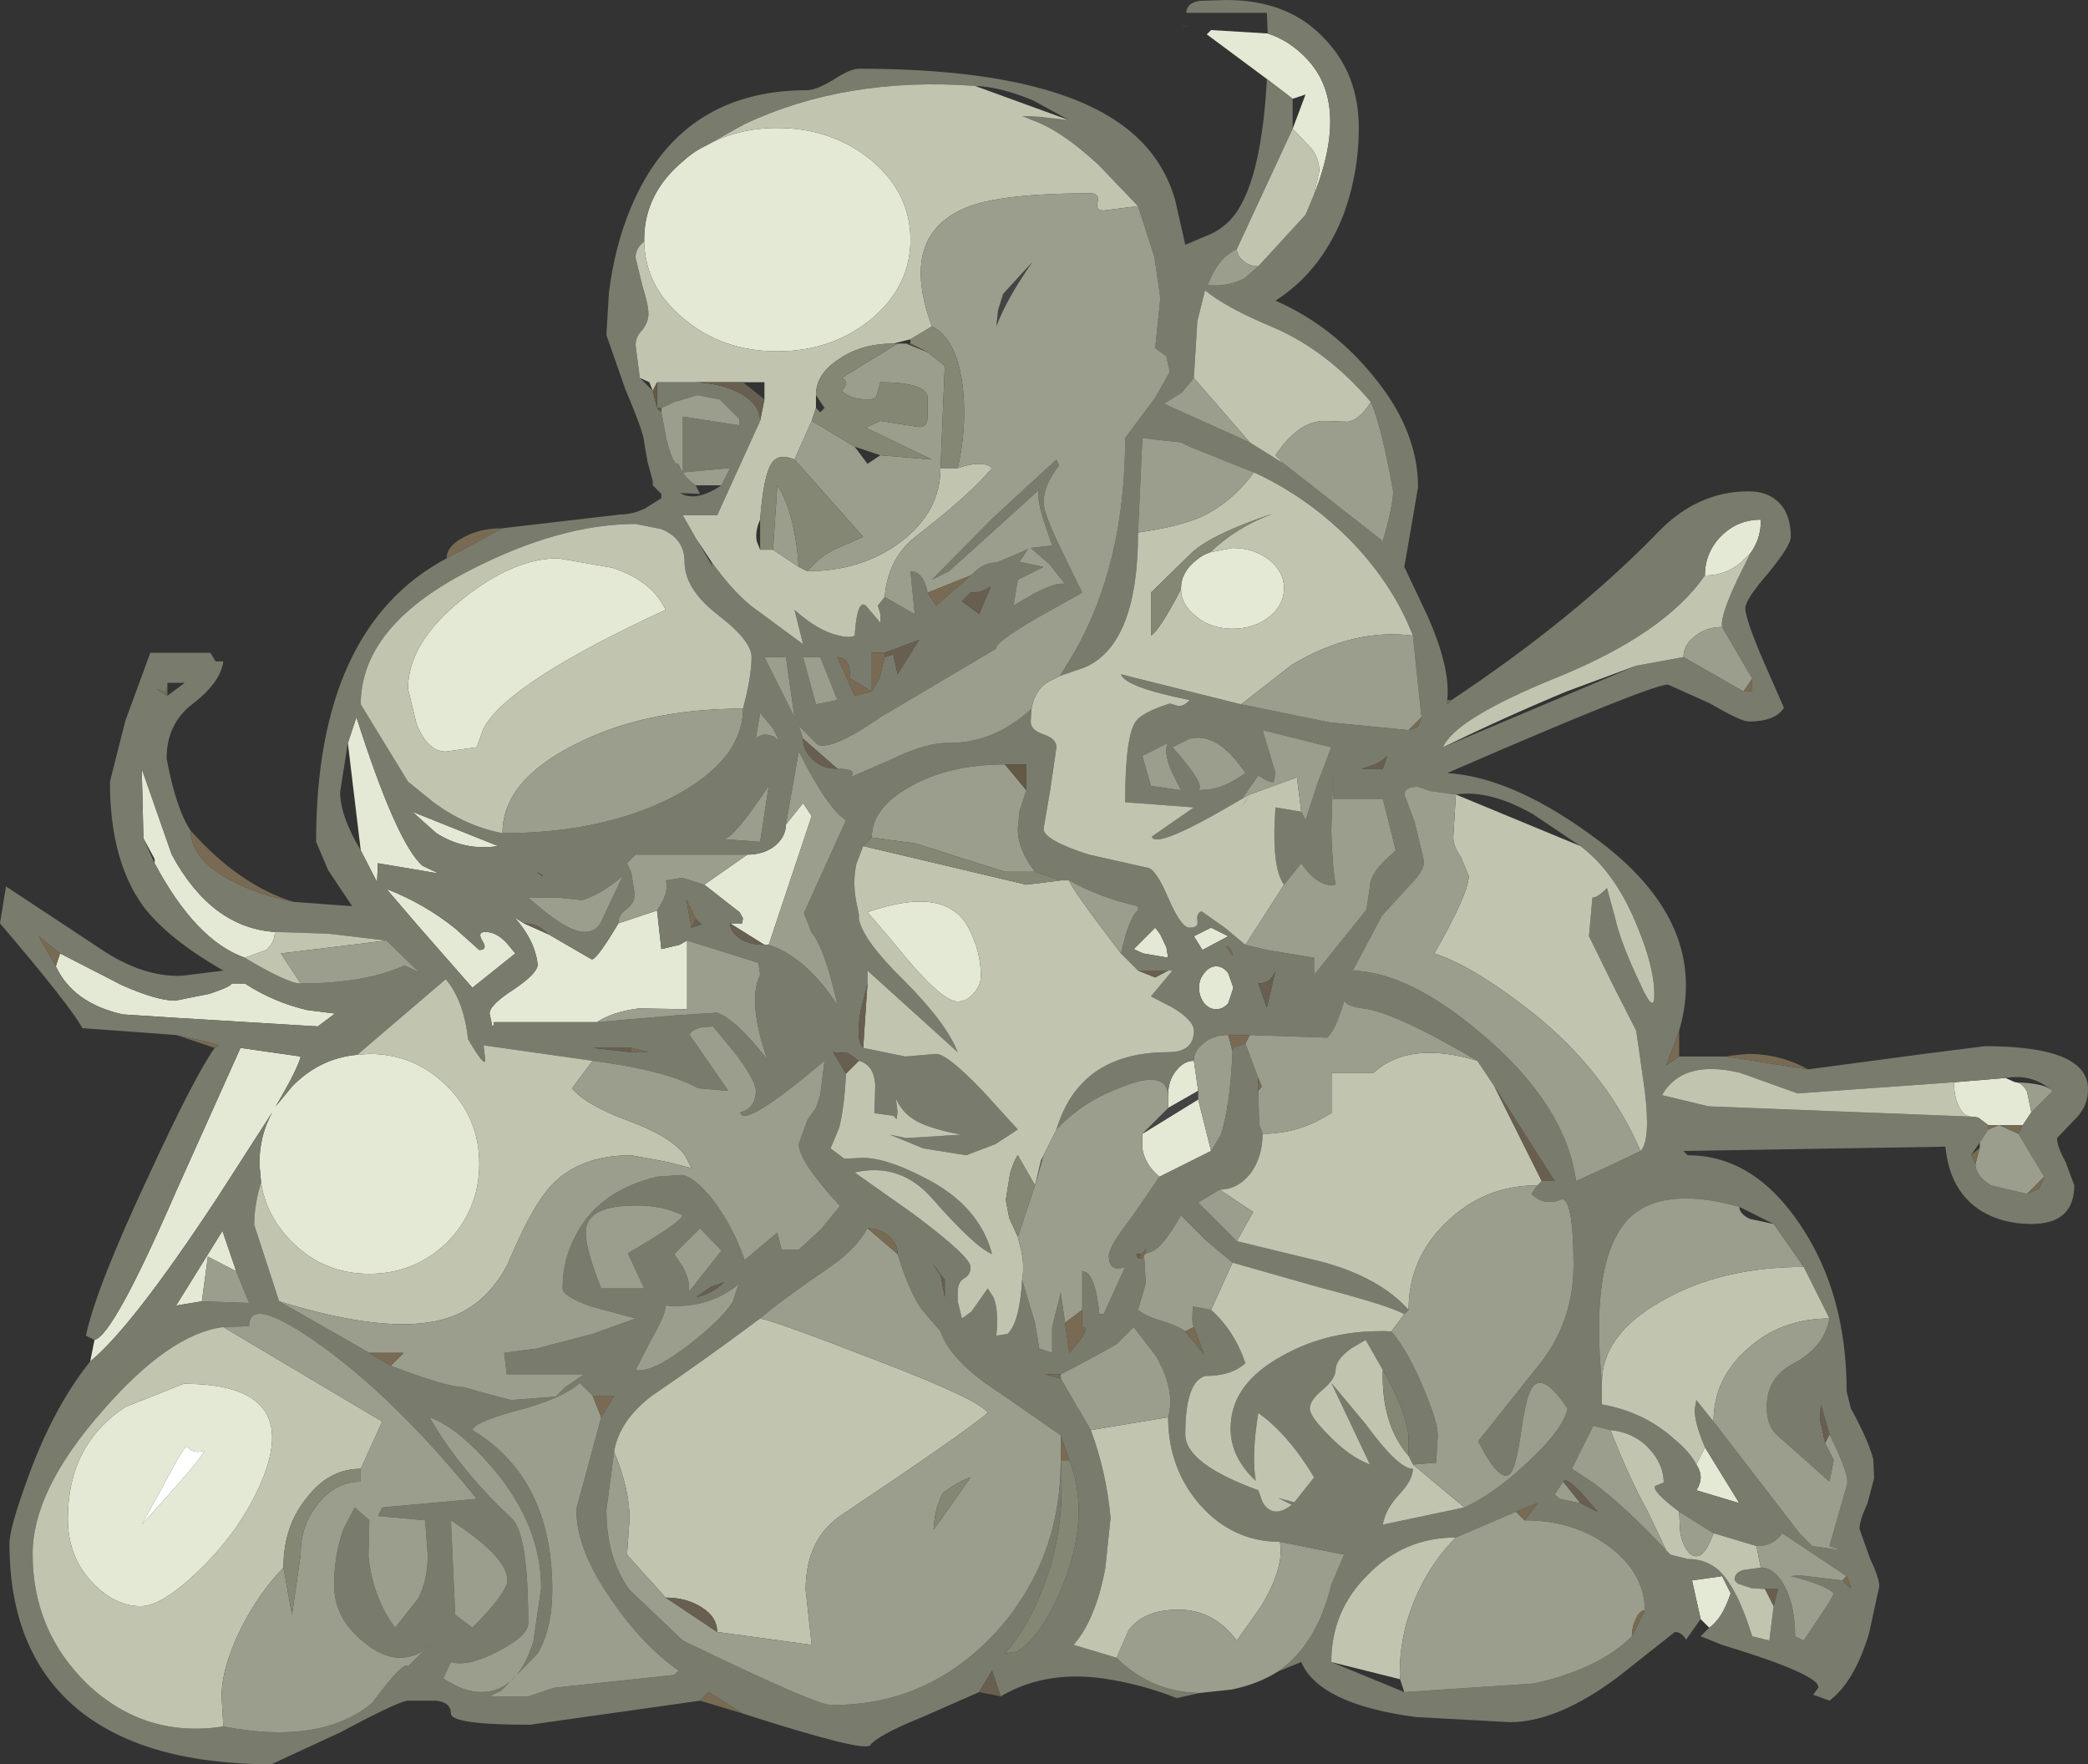 <?xml version="1.0" encoding="UTF-8" standalone="no"?>
<svg xmlns:ffdec="https://www.free-decompiler.com/flash" xmlns:xlink="http://www.w3.org/1999/xlink" ffdec:objectType="frame" height="102.7px" width="121.55px" xmlns="http://www.w3.org/2000/svg">
  <rect width="100%" height="100%" fill="#333333" stroke="none"/>
  <g transform="matrix(1.0, 0.0, 0.0, 1.0, 48.6, 41.0)">
    <use ffdec:characterId="1087" height="102.7" transform="matrix(1.0, 0.0, 0.0, 1.0, -48.6, -41.0)" width="121.55" xlink:href="#shape0"/>
  </g>
  <defs>
    <g id="shape0" transform="matrix(1.0, 0.0, 0.0, 1.0, 48.6, 41.0)">
      <path d="M50.9 53.75 L50.4 53.25 49.9 51.0 51.65 50.75 52.15 51.75 Q51.65 53.25 50.9 53.75 M-43.35 38.25 L-43.1 37.0 Q-42.0 36.75 -38.35 28.35 L-34.6 20.0 -31.1 20.5 Q-31.25 21.2 -32.55 23.4 L-31.6 22.25 Q-30.0 20.6 -27.8 20.4 L-27.1 20.35 Q-24.45 20.35 -22.55 22.25 -20.7 24.1 -20.7 26.75 -20.7 29.4 -22.55 31.3 -24.45 33.15 -27.1 33.15 -29.75 33.15 -31.6 31.3 -33.1 29.8 -33.4 27.85 L-33.5 26.75 Q-33.5 25.1 -32.75 23.75 L-36.0 28.8 Q-40.95 36.3 -43.35 38.25 M25.15 -36.4 L21.65 -39.0 21.9 -39.25 25.2 -39.05 Q26.45 -38.65 27.45 -37.6 30.25 -34.7 27.4 -28.5 L27.9 -29.7 28.2 -31.05 Q28.2 -31.75 27.75 -32.35 L26.65 -33.5 27.4 -35.5 26.65 -35.25 25.15 -36.4 M-7.45 -32.55 Q-5.65 -33.55 -3.35 -33.55 -0.15 -33.55 2.15 -31.65 4.4 -29.75 4.4 -27.05 4.4 -24.35 2.15 -22.45 -0.15 -20.55 -3.35 -20.55 -6.55 -20.55 -8.8 -22.45 -11.05 -24.3 -11.1 -26.95 L-11.1 -27.05 Q-11.1 -29.75 -8.8 -31.65 -8.2 -32.2 -7.45 -32.55 M20.15 -6.7 L20.15 -6.75 Q20.15 -7.7 21.05 -8.4 21.4 -8.7 21.85 -8.85 L23.15 -9.1 Q24.4 -9.1 25.3 -8.4 26.15 -7.7 26.15 -6.75 26.15 -5.8 25.3 -5.1 24.4 -4.4 23.15 -4.4 21.9 -4.4 21.05 -5.1 20.15 -5.8 20.15 -6.7 M53.3 -8.8 L52.95 -8.45 Q52.0 -7.5 50.65 -7.5 50.65 -8.85 51.6 -9.8 52.55 -10.75 53.9 -10.75 L53.9 -10.5 Q53.85 -9.55 53.3 -8.8 M66.15 24.0 Q65.75 24.0 65.45 23.45 65.15 22.85 65.15 22.0 L68.15 21.75 68.7 22.0 68.75 22.0 Q69.15 22.05 69.4 22.55 L69.65 23.75 69.15 24.5 67.8 24.5 67.75 24.5 67.15 24.5 66.55 24.05 66.15 24.0 M50.65 43.25 L52.65 46.5 50.15 45.75 Q50.65 45.0 50.15 44.25 L50.65 43.25 M21.9 26.0 L18.9 27.5 Q18.05 26.8 17.9 25.85 L17.9 25.0 21.15 23.0 21.9 26.0 M19.4 22.75 Q19.4 21.9 19.85 21.35 20.3 20.75 20.9 20.75 L21.15 22.5 19.4 23.5 19.4 22.75 M22.2 17.75 Q21.8 17.75 21.5 17.4 21.2 17.0 21.2 16.5 21.2 16.0 21.5 15.65 21.8 15.25 22.2 15.25 22.6 15.25 22.9 15.65 L23.2 16.5 22.9 17.4 Q22.6 17.75 22.2 17.75 M21.4 14.3 L20.9 13.5 21.9 13.0 22.9 13.5 21.4 14.3 M7.15 17.3 Q6.15 17.3 3.4 13.85 L1.9 12.1 Q6.5 10.5 7.8 13.05 8.5 14.4 8.5 15.8 8.5 16.35 8.1 16.8 7.7 17.3 7.15 17.3 M18.95 13.4 L19.3 14.15 19.4 14.75 17.95 14.5 17.4 14.25 18.65 13.0 18.95 13.4 M-21.65 -6.15 Q-18.7 -8.5 -16.1 -8.5 L-12.95 -7.95 Q-10.65 -7.2 -9.85 -5.5 -19.05 -1.25 -20.45 1.4 L-20.85 2.5 -22.65 2.75 Q-23.7 2.75 -24.35 1.15 L-24.85 -0.9 Q-24.85 -3.6 -21.65 -6.15 M-7.6 10.5 L-5.1 8.75 Q-4.15 8.75 -3.5 8.25 -2.85 7.7 -2.85 7.0 L-1.85 5.75 -1.35 6.5 -3.85 14.0 -4.1 14.0 -6.1 12.75 -5.4 12.75 -5.35 12.45 -5.55 12.1 -7.6 10.5 M-12.6 12.75 L-10.35 12.0 -10.1 14.25 -9.05 14.0 -8.6 13.75 -8.6 17.75 -11.4 17.7 Q-12.95 17.9 -13.85 18.5 L-19.85 18.5 Q-19.85 18.8 -19.95 18.7 L-20.1 18.0 Q-20.1 17.5 -18.7 16.6 -17.3 15.65 -17.3 15.15 -17.45 13.75 -18.65 12.4 L-18.1 12.75 -16.65 13.4 -14.15 14.85 Q-13.85 14.85 -12.6 12.75 M-19.1 13.9 L-18.6 14.5 -21.1 16.5 -24.3 12.85 -26.1 10.75 Q-23.9 11.6 -22.1 13.05 L-20.7 14.3 Q-20.2 14.3 -20.5 13.8 -20.85 13.25 -20.35 13.25 -19.7 13.25 -19.1 13.9 M-28.35 2.25 L-27.85 0.75 Q-25.5 8.1 -24.0 9.4 L-23.05 9.85 -26.6 9.25 -26.65 10.35 -27.6 8.5 -28.35 2.25 M-23.2 7.5 L-24.6 6.25 -19.6 8.25 Q-21.55 8.55 -23.2 7.5 M-39.6 9.25 L-39.6 9.0 -40.25 7.8 -40.35 3.75 -38.6 8.75 Q-36.3 13.0 -32.6 13.25 -32.6 13.85 -33.1 14.3 L-34.35 14.75 Q-37.2 13.75 -39.6 9.25 M-45.1 14.5 L-41.5 16.35 Q-39.45 17.25 -38.4 17.25 L-36.4 16.85 Q-35.2 16.45 -35.1 16.25 L-34.35 16.25 Q-32.65 17.35 -30.7 17.8 L-29.1 18.0 -30.1 18.75 -38.35 18.25 -41.45 18.05 Q-44.35 17.4 -45.35 15.25 L-45.1 14.5 M-36.85 34.75 L-38.35 35.0 -35.65 30.65 -34.85 33.0 -36.5 32.15 -36.85 34.75 M-33.75 46.05 Q-34.95 48.45 -37.1 50.5 -39.2 52.5 -40.4 52.5 -41.9 52.5 -43.2 51.15 -44.65 49.65 -44.65 47.4 -44.65 43.1 -41.3 40.9 L-37.9 39.55 Q-30.5 39.55 -33.75 46.05 M-37.7 43.2 Q-37.9 43.2 -38.7 44.75 L-40.35 47.75 Q-36.75 43.8 -36.7 43.45 -37.4 43.65 -37.7 43.2" fill="#e4e9d5" fill-rule="evenodd" stroke="none"/>
      <path d="M25.2 -39.05 L25.15 -40.25 20.45 -40.25 Q20.5 -40.85 21.25 -40.95 L22.8 -41.0 Q26.45 -41.0 28.55 -38.7 30.5 -36.65 30.5 -33.55 30.5 -30.85 29.55 -28.35 28.25 -25.15 25.65 -23.5 28.95 -22.05 31.35 -19.1 33.95 -15.95 33.95 -12.65 L33.55 -10.3 33.15 -8.0 34.5 -5.15 Q35.85 -2.1 35.65 -0.25 L35.65 0.0 35.9 -0.25 Q43.05 -5.0 47.9 -10.0 50.2 -12.4 53.2 -12.4 54.25 -12.4 54.9 -11.8 55.65 -11.1 55.65 -9.75 55.65 -9.25 54.35 -7.65 53.0 -6.1 53.0 -5.6 53.0 -4.95 54.15 -2.3 L55.25 0.2 Q54.75 1.0 53.2 1.0 52.75 1.0 50.95 -0.05 L48.5 -1.15 Q47.5 -1.15 35.65 4.0 39.6 4.25 44.55 8.0 50.95 12.85 49.15 19.0 L48.4 21.0 49.15 20.5 51.9 20.5 56.65 21.25 63.4 20.35 66.95 19.9 Q72.95 19.9 72.95 22.4 72.95 23.5 72.05 24.3 L71.15 25.25 Q71.15 25.75 71.65 26.65 L72.15 28.0 Q72.15 30.25 69.65 30.25 68.0 30.25 66.75 29.5 64.9 28.35 64.65 25.75 L49.4 26.0 49.65 26.25 Q53.5 26.25 56.2 30.3 58.9 34.3 58.9 40.0 L59.15 41.0 Q60.15 42.8 60.45 43.95 L60.5 45.05 60.1 46.55 Q59.65 47.5 59.65 48.0 L60.25 49.7 Q60.8 50.85 60.8 51.35 L60.2 54.1 Q59.35 56.9 57.9 58.0 L56.95 57.65 57.25 57.25 Q57.4 56.5 51.65 54.75 L50.4 54.25 50.9 53.75 Q51.65 53.25 52.15 51.75 L51.65 50.75 49.9 51.0 50.4 53.25 49.55 54.45 Q49.3 54.0 48.9 54.0 L45.55 56.65 Q42.05 59.25 39.3 59.25 L33.8 58.95 Q28.2 58.2 27.15 55.75 L25.8 56.3 Q28.05 54.75 28.9 51.25 L29.65 49.5 25.9 48.75 Q23.2 48.75 21.3 46.65 19.4 44.5 19.4 41.5 19.85 39.95 18.7 37.95 L17.4 36.25 16.4 37.25 Q14.8 38.15 13.15 39.0 L12.25 39.0 13.15 39.25 14.9 42.25 Q15.8 44.65 16.05 47.35 L15.75 50.25 Q15.2 53.25 13.9 54.75 L16.4 55.5 Q18.4 57.5 21.25 57.55 L19.9 57.85 Q18.15 57.15 16.2 56.8 12.45 56.1 9.65 57.75 L9.15 56.25 8.4 57.5 5.1 58.95 Q2.5 60.0 2.05 60.6 1.65 61.0 -5.35 58.75 L-7.35 57.5 -7.85 58.0 -17.75 59.4 Q-22.35 59.4 -22.35 58.75 -22.35 58.1 -23.2 58.0 L-24.85 58.0 Q-25.35 58.0 -28.8 59.85 L-32.8 61.7 Q-40.05 61.7 -43.95 58.6 -48.05 55.3 -48.05 48.85 -48.05 47.95 -46.95 44.95 -45.5 40.95 -43.35 38.25 -40.95 36.3 -36.0 28.8 L-32.75 23.75 Q-33.5 25.1 -33.5 26.75 L-33.4 27.85 Q-33.8 29.1 -33.8 30.3 L-32.35 34.75 -27.1 37.75 -25.85 38.5 Q-22.6 39.75 -21.6 39.75 L-20.2 40.15 -18.85 40.5 -16.25 40.3 -15.7 39.75 -14.6 39.0 -19.1 39.0 -19.25 37.75 -17.35 37.5 -14.1 36.65 -11.6 35.75 -14.2 35.05 Q-15.85 34.45 -15.85 34.0 -15.85 32.3 -15.05 30.85 -13.7 28.3 -10.35 27.5 L-9.0 27.4 Q-8.25 27.4 -7.1 28.85 -5.95 30.35 -5.25 32.35 L-3.35 30.75 -3.1 31.75 -2.1 31.75 -0.8 30.55 0.3 29.2 Q-2.1 26.6 -2.1 25.6 L-1.6 24.2 -1.1 23.5 -0.85 22.75 -0.6 20.75 Q-5.35 24.75 -5.5 23.75 -4.6 23.5 -4.6 22.5 -4.6 21.9 -5.85 20.25 L-7.1 18.75 -7.75 18.8 Q-8.4 18.95 -8.45 19.25 L-6.2 22.5 -7.95 22.35 Q-9.85 21.3 -14.1 20.75 L-20.45 19.85 -20.35 20.7 Q-20.35 21.2 -21.35 19.5 -21.6 17.25 -22.65 16.0 L-27.8 20.4 Q-30.0 20.6 -31.6 22.25 L-32.55 23.4 Q-31.25 21.2 -31.1 20.5 L-34.6 20.0 -38.35 28.35 Q-42.0 36.75 -43.1 37.0 L-43.6 36.75 Q-43.0 33.95 -39.95 27.45 -37.25 21.6 -36.1 20.0 L-35.85 19.85 -36.5 19.65 -38.35 19.25 -43.8 18.85 Q-44.55 17.5 -48.6 12.75 L-48.25 10.6 -42.8 14.2 Q-40.3 15.9 -38.0 15.8 L-35.6 15.5 Q-38.9 13.6 -40.3 11.7 -42.2 9.05 -42.2 4.5 L-41.3 0.95 -39.85 -3.0 -36.35 -3.0 -36.05 -2.5 -35.6 -2.5 Q-35.75 -1.3 -37.35 -0.05 -38.9 1.1 -38.9 3.15 -38.35 6.1 -37.5 7.35 -37.5 9.15 -34.75 10.45 -33.3 11.15 -31.5 11.5 L-28.1 11.75 -29.5 9.65 -30.2 8.0 Q-30.2 -4.45 -22.6 -8.5 L-19.35 -10.25 -12.5 -11.05 Q-11.8 -11.05 -11.05 -11.4 L-10.1 -12.0 -10.1 -12.25 -10.6 -12.75 -10.6 -13.0 -10.9 -14.1 -11.1 -15.25 Q-11.1 -15.75 -12.2 -18.35 L-13.3 -21.5 -13.15 -24.0 Q-12.8 -26.7 -11.9 -28.85 -9.05 -35.75 -1.6 -35.75 -1.1 -35.75 -0.1 -36.35 0.9 -37.0 1.4 -37.0 13.65 -37.0 17.8 -32.8 19.2 -31.4 19.8 -29.4 L20.4 -26.75 21.7 -27.3 Q22.7 -27.7 23.35 -28.6 24.85 -30.75 25.15 -36.4 L26.65 -35.25 26.65 -33.5 23.4 -26.5 Q22.3 -26.0 21.7 -24.4 22.9 -24.3 23.85 -24.8 L24.65 -25.5 27.4 -28.5 Q30.25 -34.7 27.45 -37.6 26.45 -38.65 25.2 -39.05 M-11.1 -26.95 L-11.2 -26.85 Q-11.6 -26.5 -11.6 -26.0 L-11.2 -24.35 Q-10.85 -23.25 -10.85 -22.75 -10.85 -22.25 -11.2 -21.8 -11.6 -21.4 -11.6 -20.9 L-11.35 -19.0 -10.6 -18.25 -10.35 -17.25 -10.1 -17.0 -9.8 -15.4 Q-9.4 -13.85 -9.1 -14.0 -8.85 -13.25 -8.1 -12.75 L-7.85 -12.25 -9.0 -12.3 Q-8.1 -11.75 -6.6 -12.75 L-6.1 -13.75 -8.85 -13.5 -8.85 -16.75 -5.6 -16.25 -5.6 -15.9 -5.55 -16.6 -6.7 -17.75 -8.0 -18.0 -9.35 -17.6 -10.1 -17.25 -10.35 -17.25 -10.35 -18.75 -8.15 -18.75 Q-6.65 -18.7 -5.5 -18.1 -4.35 -17.45 -4.35 -16.5 L-6.85 -11.0 -8.85 -11.0 -8.05 -9.6 -7.1 -8.0 -7.25 -8.4 Q-6.05 -6.7 -4.9 -5.75 L-1.85 -3.5 -2.35 -5.5 Q-0.95 -4.25 0.25 -4.0 0.85 -3.85 1.15 -4.0 1.3 -6.15 1.8 -5.75 L2.65 -4.75 2.65 -5.25 2.5 -5.75 2.9 -6.25 4.65 -5.25 4.4 -7.75 Q5.15 -7.75 5.4 -6.5 L5.9 -5.75 7.9 -7.5 8.3 -7.85 Q8.8 -8.25 9.4 -8.25 L10.95 -8.9 11.25 -9.05 10.75 -8.3 12.15 -8.0 10.65 -7.25 10.4 -5.75 11.6 -6.45 Q12.95 -7.15 13.4 -7.0 L12.5 -8.15 11.4 -9.1 12.65 -9.25 12.15 -10.7 Q11.7 -12.2 11.9 -12.5 L6.65 -7.75 5.65 -7.25 9.2 -10.85 12.9 -14.25 13.05 -13.9 Q12.15 -12.75 12.15 -11.75 12.15 -11.1 13.3 -8.75 L14.4 -6.5 11.8 -5.05 Q9.25 -3.55 9.4 -3.25 L2.65 0.75 Q-0.15 2.7 -1.0 2.35 L-2.1 1.25 -1.85 2.0 Q-1.85 2.7 -1.25 3.25 -0.7 3.75 0.15 3.75 1.4 3.75 0.9 4.25 L3.2 3.25 Q5.35 2.2 6.65 2.25 9.3 2.25 11.45 0.25 L11.4 1.0 Q11.4 1.5 12.15 1.75 12.9 2.0 12.9 2.5 L12.55 4.9 12.15 7.25 Q12.15 7.9 14.8 8.75 L18.15 9.5 Q18.65 9.5 19.4 11.25 20.15 13.0 20.65 13.0 21.2 13.0 21.1 12.6 21.05 12.15 21.35 12.05 L22.7 13.0 23.9 14.0 25.15 14.3 27.9 14.75 27.9 15.75 30.95 11.95 31.15 10.6 Q31.15 10.0 31.9 9.2 L32.65 8.5 31.9 5.5 29.0 5.5 29.0 4.15 28.9 7.35 Q28.95 9.35 29.15 10.5 28.15 10.7 27.15 9.25 L26.15 10.5 Q25.4 9.5 25.65 6.0 L27.15 6.25 27.4 6.75 28.1 4.6 28.9 2.5 24.9 1.5 25.65 4.0 25.55 4.5 Q25.45 4.65 24.65 4.15 L23.7 5.5 Q18.65 8.5 18.45 7.7 L20.9 6.0 16.9 5.7 Q16.9 1.75 17.55 0.95 17.95 0.45 19.5 -0.05 L20.0 0.1 Q20.35 0.1 20.65 -0.25 16.9 -1.0 16.65 -1.75 L23.65 0.0 28.8 1.05 33.4 1.5 33.95 1.3 34.15 0.75 33.65 -4.0 Q32.55 -6.85 30.2 -9.35 27.65 -12.0 24.4 -13.5 L20.65 -15.0 20.15 -15.25 17.9 -15.5 17.65 -10.0 Q17.65 -3.5 14.55 -2.15 L13.1 -1.65 13.9 -2.95 Q16.9 -8.15 16.9 -15.5 L18.65 -17.85 19.5 -19.35 19.3 -20.25 18.65 -20.75 18.95 -23.65 18.6 -26.05 17.65 -29.0 15.35 -31.4 Q13.45 -33.15 12.0 -33.8 L10.9 -34.25 11.9 -34.2 13.65 -34.0 11.55 -35.15 Q9.65 -35.95 8.15 -36.0 0.6 -36.55 -5.3 -33.75 L-7.45 -32.55 Q-8.2 -32.2 -8.8 -31.65 -11.1 -29.75 -11.1 -27.05 L-11.1 -26.95 M20.9 -19.0 L20.2 -18.15 19.15 -17.5 24.15 -15.25 26.15 -14.0 31.9 -9.5 Q32.5 -11.6 32.5 -12.4 31.8 -16.3 31.2 -17.6 28.65 -20.6 25.5 -21.95 22.75 -23.1 21.55 -24.1 L21.1 -22.3 20.9 -19.0 M7.9 -6.5 L7.4 -6.0 8.4 -5.25 9.05 -6.8 9.05 -6.85 Q8.95 -6.75 8.45 -6.55 L7.9 -6.5 M2.9 -3.0 L2.15 -3.0 2.15 -0.75 0.9 -1.5 Q0.9 -2.75 0.15 -2.75 L1.15 -0.5 2.15 -0.75 2.6 -1.5 2.9 -2.75 3.4 -2.9 3.65 -1.75 4.9 -3.75 2.9 -3.0 M46.65 -2.25 L49.4 -2.75 52.9 -0.75 53.4 -0.75 53.4 -1.5 51.65 -4.5 Q51.5 -5.15 52.75 -7.7 L53.3 -8.8 Q53.85 -9.55 53.9 -10.5 L53.9 -10.75 Q52.55 -10.75 51.6 -9.8 50.65 -8.85 50.65 -7.5 48.3 -4.1 42.0 -1.55 36.1 0.85 35.4 2.5 L46.65 -2.25 M65.15 22.0 L56.05 22.65 52.7 21.45 Q49.35 20.65 48.15 22.75 L50.85 23.4 66.15 24.0 66.55 24.05 67.15 24.5 67.15 24.75 66.65 25.5 66.15 26.25 66.4 26.75 Q66.4 27.45 67.3 28.0 L69.4 28.5 70.1 28.2 70.4 27.5 68.9 25.0 69.15 24.5 69.65 23.75 70.9 22.5 70.75 22.4 Q69.65 21.5 68.15 21.75 L65.15 22.0 M46.9 26.0 Q47.5 25.4 47.15 22.5 L46.65 19.0 45.3 16.35 43.9 13.5 44.1 11.25 Q44.4 11.25 44.95 10.7 L45.4 12.35 Q45.75 13.9 46.85 16.2 47.65 18.0 47.7 17.05 47.75 15.4 46.7 12.9 45.45 9.8 43.4 8.25 L40.65 6.4 Q38.1 4.95 36.15 5.25 L34.7 5.05 33.95 4.8 Q33.35 4.8 33.2 5.05 L33.15 5.25 33.75 6.85 34.3 9.15 Q34.3 9.7 33.45 10.55 L31.85 12.3 30.15 15.5 Q33.5 15.6 37.85 19.35 42.55 23.4 43.15 27.75 45.05 26.9 46.9 26.0 M54.65 30.25 L52.65 29.25 Q48.15 28.0 46.2 29.95 43.95 32.3 44.65 39.5 L44.65 40.75 Q47.15 41.2 48.9 42.8 49.8 43.55 50.15 44.25 50.65 45.0 50.15 45.75 L52.65 46.5 50.65 43.25 Q50.05 41.85 50.05 41.05 L50.15 40.5 51.15 41.75 56.15 48.25 56.9 49.0 58.65 49.25 57.9 49.0 58.9 45.5 Q59.15 45.0 57.9 42.5 L57.4 40.75 57.35 41.65 57.65 43.0 58.15 44.0 57.9 45.25 54.75 42.45 Q54.25 41.9 54.25 40.9 54.25 39.15 55.85 38.35 57.6 37.4 57.9 35.75 L56.4 32.75 54.65 30.25 M41.15 27.75 L41.9 27.75 38.4 22.25 37.4 20.75 Q32.55 17.9 30.75 17.7 29.85 17.6 29.65 17.25 29.15 19.0 28.65 19.4 L24.15 19.25 22.9 19.25 Q22.05 19.25 21.5 19.7 20.9 20.15 20.9 20.75 20.3 20.75 19.85 21.35 19.4 21.9 19.4 22.75 19.35 21.85 18.35 21.85 17.7 21.85 16.4 22.4 14.35 23.2 12.9 24.75 14.25 20.25 19.4 20.25 20.9 20.25 20.9 19.0 20.9 18.4 19.65 17.65 L18.4 17.0 19.65 15.5 19.4 15.5 17.65 15.5 16.65 14.5 16.95 13.35 Q17.35 12.15 17.65 12.0 L17.65 11.75 Q15.4 11.25 13.65 10.25 L13.15 10.25 11.65 9.75 Q10.65 8.45 10.65 7.25 L10.75 6.2 11.15 5.0 11.15 3.5 9.9 3.5 Q6.7 3.5 4.45 4.75 2.15 6.0 2.15 7.75 L1.65 8.25 1.25 9.3 Q1.0 10.45 1.3 11.75 L1.4 12.25 1.4 12.5 Q1.65 13.75 4.0 16.05 6.5 18.55 7.15 20.25 L1.9 15.5 1.9 16.25 1.5 17.85 Q1.2 19.55 1.65 20.0 L4.1 20.5 5.9 20.35 Q6.55 20.35 8.65 22.55 L10.65 24.75 9.35 25.6 7.65 26.25 5.15 25.85 3.2 25.05 4.15 25.25 7.35 25.05 Q5.25 24.65 4.5 24.1 3.9 23.7 3.55 22.95 L3.65 23.7 3.6 24.15 3.4 23.95 2.3 23.8 2.35 22.2 Q2.3 21.0 1.4 20.75 L0.75 20.3 -0.1 20.25 0.65 21.5 Q0.55 23.5 0.25 24.65 L-0.25 25.85 0.55 26.45 1.6 26.4 Q3.0 26.4 5.2 27.55 8.4 29.15 9.15 32.0 8.15 31.6 5.65 28.75 3.8 26.65 1.15 27.25 L4.55 29.65 Q7.9 32.15 7.9 32.75 7.9 33.2 7.55 33.4 7.15 33.6 7.15 34.25 L7.15 34.75 7.4 35.75 7.95 35.35 8.9 34.0 9.25 34.55 Q9.55 35.35 9.4 36.75 L10.05 36.65 Q10.75 36.0 10.9 33.5 L11.65 36.0 11.9 37.5 12.65 37.75 12.65 36.25 13.15 34.25 13.4 36.0 13.65 37.75 Q15.0 36.25 14.4 36.25 L14.4 35.25 14.4 33.0 Q15.15 33.0 15.4 35.5 L15.65 35.5 16.9 32.75 Q15.95 33.1 15.95 32.1 15.95 31.55 17.25 29.9 L18.9 27.5 21.9 26.0 22.45 25.1 Q23.0 23.5 23.15 20.2 23.15 20.0 23.4 19.9 L23.9 19.75 24.65 21.75 24.65 22.5 24.7 24.45 24.9 25.0 Q24.9 26.35 24.2 27.3 23.45 28.25 22.4 28.25 L21.15 29.0 23.4 31.25 28.35 32.45 Q31.7 33.35 33.4 35.25 L33.15 35.5 Q32.25 35.0 28.25 33.95 L23.15 32.5 21.6 31.2 20.15 29.75 Q19.05 31.65 18.45 31.85 L18.05 32.0 18.15 31.7 17.85 32.0 17.55 32.0 17.65 32.25 17.9 32.25 18.0 32.05 18.1 33.7 17.65 35.25 Q18.15 35.65 19.05 35.9 19.9 36.15 20.4 36.5 L21.5 37.85 20.9 36.25 Q20.75 36.05 20.85 35.05 L21.9 35.25 Q23.25 36.45 23.9 38.35 23.1 39.1 21.55 39.1 20.4 39.45 20.4 42.5 20.4 44.2 24.65 45.75 L24.9 46.45 Q25.5 47.45 26.6 46.6 L25.8 46.2 26.75 46.45 27.9 45.0 Q26.4 42.5 24.65 41.25 24.25 43.7 24.5 45.2 22.9 43.7 23.05 41.85 23.2 39.5 26.0 37.95 28.8 36.35 32.4 36.5 33.4 37.7 34.3 39.9 35.1 41.8 35.1 42.55 L35.0 44.15 33.65 44.25 33.4 43.75 33.4 42.55 Q33.15 40.9 31.9 38.75 L30.9 37.0 30.05 37.5 Q29.15 38.15 29.15 38.75 29.15 39.25 28.4 39.9 27.65 40.5 27.65 41.0 27.65 41.45 28.75 42.55 29.95 43.8 31.15 44.25 L28.9 39.5 30.9 41.9 Q32.8 44.5 33.65 44.5 33.65 45.15 32.85 46.0 32.05 46.85 31.9 47.75 L36.65 46.75 Q38.4 45.95 40.35 44.1 42.4 42.2 42.65 41.0 41.3 38.95 40.65 39.7 40.25 40.15 39.95 42.35 39.65 44.45 39.3 44.8 38.7 45.35 37.45 42.9 L41.15 38.25 Q43.0 35.8 43.0 32.65 43.0 28.95 42.35 28.8 41.3 29.25 40.55 28.5 L40.9 28.0 41.15 27.75 M45.15 42.25 L44.15 42.0 42.9 44.5 44.2 45.35 Q46.0 46.7 48.4 49.25 L48.65 49.5 49.65 49.75 Q50.7 49.75 51.45 50.4 52.55 51.45 53.4 54.25 L54.4 54.5 54.65 52.5 54.9 51.5 54.15 51.5 53.35 51.45 52.6 51.2 Q52.3 51.0 52.4 50.8 52.45 50.55 52.85 50.4 L53.9 50.25 Q54.75 50.25 55.35 51.45 55.9 52.6 55.9 54.25 L56.4 54.5 57.9 52.25 58.15 51.75 Q57.65 51.25 55.65 50.75 L56.15 50.7 58.65 51.0 59.05 51.4 59.15 51.4 58.9 50.75 55.15 48.25 Q54.65 49.0 53.65 49.0 L51.15 48.25 49.15 47.0 Q47.55 45.8 47.75 45.5 L48.25 45.3 Q48.25 44.35 47.55 43.5 46.65 42.4 45.15 42.25 M43.4 46.5 L44.4 47.0 43.5 45.95 Q42.55 44.95 42.4 45.25 L41.9 46.0 42.2 46.25 43.4 46.5 M31.9 3.75 L32.15 3.0 Q31.8 3.45 30.65 3.75 L31.9 3.75 M23.9 4.0 Q22.3 1.6 20.65 2.0 L19.65 2.5 Q21.65 4.75 21.15 5.0 L21.85 4.95 Q22.8 4.8 23.9 4.0 M21.4 14.3 L22.9 13.5 21.9 13.0 20.9 13.5 21.4 14.3 M22.2 17.75 Q22.6 17.75 22.9 17.4 L23.2 16.5 22.9 15.65 Q22.6 15.25 22.2 15.25 21.8 15.25 21.5 15.65 21.2 16.0 21.2 16.5 21.2 17.0 21.5 17.4 21.8 17.75 22.2 17.75 M25.15 17.65 L25.65 15.5 Q25.4 16.25 24.65 16.25 L25.15 17.65 M23.0 14.2 L22.75 14.05 Q23.45 15.1 23.0 14.2 M18.4 4.75 L20.15 5.0 19.6 3.9 Q19.1 2.7 19.4 2.25 L17.9 3.0 18.4 4.75 M18.95 13.4 L18.65 13.0 17.4 14.25 17.95 14.5 19.4 14.75 19.3 14.15 18.95 13.4 M3.65 32.0 Q3.65 31.4 3.15 30.95 2.6 30.5 1.9 30.5 1.25 31.7 -0.35 32.8 -3.2 34.75 -4.35 35.75 -7.35 38.0 -10.65 40.25 -12.55 41.7 -12.85 43.5 L-13.3 46.9 Q-13.3 49.7 -11.95 51.55 L-8.85 54.5 Q-0.6 58.5 -0.1 58.25 5.4 58.25 9.3 54.1 13.15 49.9 13.15 44.0 13.4 47.4 12.5 50.35 11.45 53.55 9.9 55.25 L10.6 55.15 Q12.15 54.2 13.4 50.95 14.85 47.05 13.65 44.0 L13.15 42.55 9.55 40.05 Q6.75 38.25 6.15 36.5 L5.0 35.15 Q4.3 34.1 3.65 32.0 M6.4 33.5 L5.65 32.5 6.15 33.25 6.4 34.5 6.4 33.5 M39.65 47.0 L36.15 48.5 Q33.15 48.5 31.05 50.65 28.9 52.75 28.9 55.75 L33.15 57.5 40.7 57.0 Q44.5 56.15 46.4 54.25 L47.15 52.75 Q47.15 50.6 45.1 49.05 43.05 47.5 40.15 47.5 L40.9 46.5 39.65 47.0 M-38.85 -1.25 Q-38.9 -0.5 -39.1 -0.75 L-39.5 -0.9 -38.85 -0.5 -37.85 -1.25 -38.85 -1.25 M-5.35 0.25 Q-4.85 -1.6 -4.85 -2.75 -4.85 -3.7 -6.8 -5.2 -8.75 -6.7 -8.75 -8.3 -8.75 -9.65 -10.1 -10.2 L-11.6 -10.5 Q-16.0 -10.5 -21.25 -7.8 -27.6 -4.55 -27.6 0.0 L-24.85 4.5 -23.3 5.75 Q-21.45 7.1 -19.35 7.5 -13.55 7.5 -9.45 5.4 -5.35 3.25 -5.35 0.25 M-4.1 -2.75 L-2.35 0.75 -2.85 -2.75 -4.1 -2.75 M-1.85 -2.75 L-1.1 0.0 0.15 -0.25 -0.85 -2.75 -1.85 -2.75 M-4.6 2.0 Q-4.4 1.8 -4.05 1.75 L-3.6 1.85 -3.25 2.1 -3.6 1.4 -4.35 0.5 -4.6 2.0 M-10.35 12.0 Q-9.6 10.9 -9.85 10.25 L-8.9 10.1 -7.6 10.5 -5.55 12.1 -5.35 12.45 -5.4 12.75 -6.1 12.75 Q-6.1 13.25 -5.5 13.65 -4.95 14.0 -4.1 14.0 L-3.85 14.0 Q-1.7 14.7 0.15 17.5 -0.6 14.15 -1.35 13.3 L-1.8 12.15 0.65 6.75 Q-0.4 6.1 -2.1 2.75 L-2.85 7.0 Q-2.85 7.7 -3.5 8.25 -4.15 8.75 -5.1 8.75 L-11.6 8.75 -12.1 9.25 -11.85 9.8 -11.65 11.05 Q-11.65 11.55 -12.1 11.9 -12.6 12.25 -12.6 12.75 -13.85 14.85 -14.15 14.85 L-16.65 13.4 -17.0 13.1 Q-17.45 12.75 -18.1 12.75 L-18.65 12.4 Q-17.45 13.75 -17.3 15.15 -17.3 15.65 -18.7 16.6 -20.1 17.5 -20.1 18.0 L-19.95 18.7 Q-19.85 18.8 -19.85 18.5 L-13.85 18.5 -9.2 18.1 -7.6 18.0 -6.85 17.95 Q-5.75 18.35 -3.95 20.65 -5.1 17.25 -4.35 15.75 L-4.45 15.05 -8.6 13.75 -9.05 14.0 -10.1 14.25 -10.35 12.0 M-3.85 4.75 Q-5.85 7.75 -6.45 7.85 L-4.35 8.0 -3.85 4.75 M-17.05 10.0 L-17.0 9.95 -17.35 9.75 -17.05 10.0 M-17.85 11.25 Q-15.6 13.25 -14.6 13.25 -13.95 13.25 -13.65 12.75 L-12.35 10.0 Q-13.6 11.05 -14.7 11.4 L-16.1 11.25 -17.85 11.25 M-19.1 13.9 Q-19.7 13.25 -20.35 13.25 -20.85 13.25 -20.5 13.8 -20.2 14.3 -20.7 14.3 L-22.1 13.05 Q-23.9 11.6 -26.1 10.75 L-24.3 12.85 -21.1 16.5 -18.6 14.5 -19.1 13.9 M-11.85 20.25 L-10.85 20.25 -11.85 20.0 -14.1 20.0 -11.85 20.25 M-8.35 13.0 L-7.75 12.8 -8.1 12.5 -8.65 11.35 -8.35 13.0 M-27.6 8.5 L-26.65 10.35 -26.6 9.25 -23.05 9.85 -24.0 9.4 Q-25.5 8.1 -27.85 0.75 L-28.35 2.25 -28.8 5.1 Q-28.8 6.5 -27.6 8.5 M-23.2 7.5 Q-21.55 8.55 -19.6 8.25 L-24.6 6.25 -23.2 7.5 M-40.25 7.8 L-39.6 9.25 Q-37.2 13.75 -34.35 14.75 -31.85 16.25 -31.1 16.25 -27.35 16.25 -25.05 15.2 L-24.2 15.6 -26.1 13.75 -29.5 13.35 -32.6 13.25 Q-36.3 13.0 -38.6 8.75 L-40.35 3.75 -40.25 7.8 M-45.35 15.25 Q-44.35 17.4 -41.45 18.05 L-38.35 18.25 -30.1 18.75 -29.1 18.0 -30.7 17.8 Q-32.65 17.35 -34.35 16.25 L-35.1 16.25 Q-35.2 16.45 -36.4 16.85 L-38.4 17.25 Q-39.45 17.25 -41.5 16.35 L-45.1 14.5 -46.35 13.5 -45.35 15.25 M-34.85 33.0 L-35.65 30.65 -38.35 35.0 -36.85 34.75 -34.1 34.85 -34.85 33.0 M-35.6 59.5 Q-29.95 60.6 -26.95 58.15 -25.1 55.65 -24.85 56.0 L-23.6 54.75 -24.05 55.15 Q-24.65 55.5 -25.3 55.5 -26.45 55.5 -27.7 54.35 -29.15 53.05 -29.15 51.25 -29.15 49.55 -28.6 48.0 L-27.95 46.75 -27.1 47.5 -27.15 49.6 Q-26.9 52.0 -25.6 53.75 L-24.25 52.05 Q-23.7 50.95 -23.7 49.55 L-23.85 47.5 -26.6 47.25 -26.35 46.75 -20.85 46.25 Q-25.35 40.65 -29.8 37.4 -34.1 34.3 -34.1 36.2 L-35.6 36.25 Q-38.75 36.65 -42.65 41.15 -46.7 45.75 -46.7 49.45 -46.7 53.95 -43.5 57.05 -40.15 60.2 -35.6 59.5 M-9.85 35.0 Q-9.85 35.55 -10.7 37.0 L-11.6 38.75 Q-10.65 38.95 -8.45 37.25 -6.6 35.8 -5.95 34.8 L-5.6 33.75 Q-7.35 35.2 -9.85 35.0 M-8.5 34.2 L-6.6 31.8 -7.85 30.5 -9.35 32.0 -8.85 32.75 Q-8.4 33.6 -8.5 34.2 M-8.05 34.5 Q-7.2 34.35 -6.45 33.65 L-7.2 33.9 -8.05 34.5 M-14.5 30.75 Q-14.5 31.75 -13.6 34.0 L-11.1 34.0 -12.05 31.95 Q-9.1 30.25 -8.85 29.75 -10.25 29.05 -12.25 29.2 -14.5 29.35 -14.5 30.75 M-14.1 40.25 L-14.85 39.5 Q-15.9 40.45 -18.65 41.15 -21.0 41.8 -21.1 42.25 -16.45 45.05 -16.45 51.55 -16.45 53.8 -17.3 55.25 L-19.4 57.4 -20.1 57.75 -17.85 57.75 -16.35 57.25 -9.35 56.5 -9.1 56.25 Q-11.25 54.7 -12.95 52.2 -15.05 49.25 -15.05 46.85 L-13.6 41.5 -12.85 40.25 -14.1 40.25 M-18.8 47.4 Q-17.85 48.3 -17.85 53.5 -17.85 54.2 -19.55 55.1 -21.35 56.05 -22.35 55.75 L-22.8 56.7 Q-21.6 57.5 -20.6 57.5 -18.45 57.5 -17.55 54.55 L-17.1 51.45 Q-17.1 47.85 -19.8 44.6 -21.9 42.1 -23.6 41.5 -21.85 44.55 -18.8 47.4 M-21.1 53.75 Q-19.35 52.0 -19.1 51.2 -18.75 49.85 -22.35 47.5 L-22.1 53.0 -21.1 53.75" fill="#797b6d" fill-rule="evenodd" stroke="none"/>
      <path d="M20.65 -39.5 L20.2 -39.45 20.3 -39.5 20.65 -39.5 M9.4 -22.0 L9.5 -22.95 9.8 -23.9 11.5 -25.75 Q10.0 -23.6 9.4 -22.0 M23.9 5.65 L24.1 5.4 23.65 6.0 23.9 5.65 M21.15 22.5 L21.15 23.0 17.9 25.0 19.4 23.5 21.15 22.5 M11.65 28.0 L12.0 26.55 12.15 26.25 11.65 28.0" fill="#444444" fill-rule="evenodd" stroke="none"/>
      <path d="M27.4 -28.5 L24.65 -25.5 Q24.15 -25.5 23.8 -25.8 23.4 -26.1 23.4 -26.5 L26.65 -33.5 27.75 -32.35 Q28.2 -31.75 28.2 -31.05 L27.9 -29.7 27.4 -28.5 M-11.1 -26.95 Q-11.05 -24.3 -8.8 -22.45 -6.55 -20.55 -3.35 -20.55 -0.15 -20.55 2.15 -22.45 4.4 -24.35 4.4 -27.05 4.4 -29.75 2.15 -31.65 -0.15 -33.55 -3.35 -33.55 -5.65 -33.55 -7.45 -32.55 L-5.3 -33.75 Q0.6 -36.55 8.15 -36.0 L13.65 -34.0 11.9 -34.2 10.9 -34.25 12.0 -33.8 Q13.45 -33.15 15.35 -31.4 L17.65 -29.0 15.65 -28.75 Q15.15 -28.75 15.3 -29.25 15.4 -29.75 14.9 -29.75 9.6 -29.75 7.6 -28.9 3.7 -27.25 5.65 -22.0 L4.4 -21.25 3.4 -21.0 Q1.55 -21.0 0.25 -20.1 -1.1 -19.25 -1.1 -18.0 L-1.1 -17.25 -1.35 -16.5 -2.35 -14.25 Q-3.3 -14.65 -3.7 -14.0 -4.15 -13.3 -4.35 -10.75 -4.65 -10.1 -4.55 -9.5 L-4.35 -9.0 -3.6 -9.0 -2.1 -8.0 -1.6 -7.75 Q1.6 -7.75 3.9 -9.5 6.15 -11.25 6.15 -13.75 L7.15 -13.75 Q8.65 -14.25 9.15 -13.75 7.85 -12.2 4.75 -9.8 3.1 -8.55 2.9 -6.25 L2.5 -5.75 2.65 -5.25 2.65 -4.75 1.8 -5.75 Q1.3 -6.15 1.15 -4.0 0.85 -3.85 0.25 -4.0 -0.95 -4.25 -2.35 -5.5 L-1.85 -3.5 -4.9 -5.75 Q-6.05 -6.7 -7.25 -8.4 L-8.05 -9.6 -8.85 -11.0 -6.85 -11.0 -4.35 -16.5 -4.1 -17.75 -4.1 -18.75 -5.35 -18.75 -8.15 -18.75 -10.35 -18.75 -10.6 -18.25 -10.8 -18.75 -11.35 -19.0 -11.6 -20.9 Q-11.6 -21.4 -11.2 -21.8 -10.85 -22.25 -10.85 -22.75 -10.85 -23.25 -11.2 -24.35 L-11.6 -26.0 Q-11.6 -26.5 -11.2 -26.85 L-11.1 -26.95 M20.9 -19.0 L21.1 -22.3 21.55 -24.1 Q22.75 -23.1 25.5 -21.95 28.65 -20.6 31.2 -17.6 30.55 -16.55 29.85 -16.45 L28.5 -16.5 Q27.0 -16.5 25.65 -14.5 L26.15 -14.0 24.15 -15.25 20.9 -19.0 M17.65 -10.0 Q20.05 -10.35 21.3 -10.9 23.05 -11.7 24.4 -13.5 27.65 -12.0 30.2 -9.35 32.55 -6.85 33.65 -4.0 30.2 -4.45 26.6 -2.3 L23.65 0.0 16.65 -1.75 Q16.9 -1.0 20.65 -0.25 20.35 0.1 20.0 0.1 L19.5 -0.05 Q17.95 0.45 17.55 0.95 16.9 1.75 16.9 5.7 L20.9 6.0 18.45 7.7 Q18.65 8.5 23.7 5.5 L24.15 5.25 26.9 4.25 27.15 6.25 25.65 6.0 Q25.4 9.5 26.15 10.5 L23.9 14.0 22.7 13.0 21.35 12.05 Q21.05 12.15 21.1 12.6 21.2 13.0 20.65 13.0 20.15 13.0 19.4 11.25 18.65 9.5 18.15 9.5 L14.8 8.75 Q12.15 7.9 12.15 7.25 L12.55 4.9 12.9 2.5 Q12.9 2.0 12.15 1.75 11.4 1.5 11.4 1.0 L11.45 0.25 Q11.65 -0.85 12.4 -1.3 L13.1 -1.65 14.55 -2.15 Q17.65 -3.5 17.65 -10.0 M21.85 -8.85 Q23.35 -10.3 25.5 -11.1 22.05 -9.95 20.8 -8.85 L18.4 -6.5 18.4 -4.0 Q18.9 -4.3 20.15 -6.7 20.15 -5.8 21.05 -5.1 21.9 -4.4 23.15 -4.4 24.4 -4.4 25.3 -5.1 26.15 -5.8 26.15 -6.75 26.15 -7.7 25.3 -8.4 24.4 -9.1 23.15 -9.1 L21.85 -8.85 M46.65 -2.25 L42.6 -0.75 Q39.1 0.7 35.4 2.5 36.1 0.85 42.0 -1.55 48.3 -4.1 50.65 -7.5 52.0 -7.5 52.95 -8.45 L53.3 -8.8 52.75 -7.7 Q51.5 -5.15 51.65 -4.5 50.7 -4.5 50.05 -3.95 49.4 -3.45 49.4 -2.75 L46.65 -2.25 M65.15 22.0 Q65.15 22.85 65.45 23.45 65.75 24.0 66.15 24.0 L50.85 23.4 48.15 22.75 Q49.35 20.65 52.7 21.45 L56.05 22.65 65.15 22.0 M43.4 8.25 Q45.45 9.8 46.7 12.9 47.75 15.4 47.7 17.05 47.65 18.0 46.85 16.2 45.75 13.9 45.4 12.35 L44.95 10.7 Q44.4 11.25 44.1 11.25 L43.9 13.5 45.3 16.35 46.65 19.0 47.15 22.5 Q47.5 25.4 46.9 26.0 44.75 21.0 39.9 17.4 37.0 15.2 34.9 14.5 36.9 11.0 36.9 10.0 L36.45 8.9 Q36.0 8.25 36.0 7.75 L36.15 5.25 43.4 8.25 M44.65 39.5 Q44.65 36.7 48.1 34.75 51.55 32.75 56.4 32.75 L57.9 35.75 Q55.1 35.75 53.15 37.5 51.15 39.25 51.15 41.75 L50.15 40.5 50.05 41.05 Q50.05 41.85 50.65 43.25 L50.15 44.25 Q49.8 43.55 48.9 42.8 47.15 41.2 44.65 40.75 L44.65 39.5 M41.15 27.75 L40.9 28.0 Q37.8 28.0 35.6 30.15 33.4 32.25 33.4 35.25 31.7 33.35 28.35 32.45 L23.4 31.25 24.35 29.55 22.4 28.25 Q23.45 28.25 24.2 27.3 24.9 26.35 24.9 25.0 27.1 25.0 28.95 23.75 L28.95 21.45 31.35 21.45 Q33.45 19.55 37.4 20.75 L38.4 22.25 41.15 27.75 M36.65 46.75 L31.9 47.75 Q32.05 46.85 32.85 46.0 33.65 45.15 33.65 44.5 32.8 44.5 30.9 41.9 L28.9 39.5 31.15 44.25 Q29.95 43.8 28.75 42.55 27.65 41.45 27.65 41.0 27.65 40.5 28.4 39.9 29.15 39.25 29.15 38.75 29.15 38.15 30.05 37.5 L30.9 37.0 31.9 38.75 Q31.8 41.9 33.4 43.75 L33.65 44.25 36.65 46.75 M32.4 36.5 Q28.8 36.35 26.0 37.95 23.2 39.5 23.05 41.85 22.9 43.7 24.5 45.2 24.25 43.7 24.65 41.25 26.4 42.5 27.9 45.0 L26.75 46.45 25.8 46.2 26.6 46.6 Q25.5 47.45 24.9 46.45 L24.65 45.75 Q20.4 44.2 20.4 42.5 20.4 39.45 21.55 39.1 23.1 39.1 23.9 38.35 23.25 36.45 21.9 35.25 L23.15 32.5 28.25 33.95 Q32.25 35.0 33.15 35.5 L32.4 36.5 M10.9 33.5 Q10.75 36.0 10.05 36.65 L9.4 36.75 Q9.55 35.35 9.25 34.55 L8.9 34.0 7.95 35.35 7.4 35.75 7.15 34.75 7.15 34.25 Q7.15 33.6 7.55 33.4 7.9 33.2 7.9 32.75 7.9 32.15 4.55 29.65 L1.15 27.25 Q3.8 26.65 5.65 28.75 8.15 31.6 9.15 32.0 8.4 29.15 5.2 27.55 3.0 26.4 1.6 26.4 L0.55 26.45 -0.25 25.85 0.25 24.65 Q0.55 23.5 0.65 21.5 L1.4 20.75 Q2.3 21.0 2.35 22.2 L2.3 23.8 3.4 23.95 3.6 24.15 3.65 23.7 3.55 22.95 Q3.9 23.7 4.5 24.1 5.25 24.65 7.35 25.05 L4.15 25.25 3.2 25.05 5.15 25.85 7.65 26.25 9.35 25.6 10.65 24.75 8.65 22.55 Q6.55 20.35 5.9 20.35 L4.1 20.5 1.65 20.0 1.9 16.25 1.9 15.5 7.15 20.25 Q6.5 18.55 4.0 16.05 1.65 13.75 1.4 12.5 L1.4 12.25 1.3 11.75 Q1.0 10.45 1.25 9.3 L1.65 8.25 11.15 10.5 13.15 10.25 13.65 10.25 Q13.6 10.5 16.65 14.5 L17.65 15.5 18.65 15.9 19.4 15.5 19.65 15.5 18.4 17.0 19.65 17.65 Q20.9 18.4 20.9 19.0 20.9 20.25 19.4 20.25 14.25 20.25 12.9 24.75 L12.15 26.25 12.0 26.55 11.65 28.0 10.65 26.25 Q10.45 26.5 10.2 27.3 L9.95 28.85 10.15 29.9 10.65 31.0 10.85 31.8 Q11.05 32.7 10.9 33.5 M48.4 49.25 L47.3 46.95 Q46.25 45.05 45.15 42.25 46.65 42.4 47.55 43.5 48.25 44.35 48.25 45.3 L47.75 45.5 Q47.55 45.8 49.15 47.0 L49.2 48.1 Q49.3 48.85 49.65 49.3 49.95 49.7 50.35 49.55 50.75 49.35 51.15 48.25 L53.65 49.0 53.9 50.25 52.85 50.4 Q52.45 50.55 52.4 50.8 52.3 51.0 52.6 51.2 L53.35 51.45 54.15 51.5 54.65 52.5 54.4 54.5 53.4 54.25 Q52.55 51.45 51.45 50.4 50.7 49.75 49.65 49.75 L48.65 49.5 48.4 49.25 M23.9 5.65 L23.65 6.0 24.1 5.4 23.9 5.65 M7.15 17.3 Q7.7 17.3 8.1 16.8 8.5 16.35 8.5 15.8 8.5 14.4 7.8 13.05 6.5 10.5 1.9 12.1 L3.4 13.85 Q6.15 17.3 7.15 17.3 M-12.85 43.5 Q-12.55 41.7 -10.65 40.25 -7.35 38.0 -4.35 35.75 -3.35 35.95 2.2 38.1 8.5 40.5 8.9 41.25 7.4 42.5 0.45 47.15 -1.7 48.55 -1.7 51.55 L-1.35 54.75 -6.85 54.0 Q-6.85 53.15 -7.7 52.6 -8.6 52.0 -9.85 52.0 L-12.1 49.5 -11.95 47.4 Q-11.95 45.7 -12.85 43.5 M14.9 42.25 L19.4 41.5 Q19.4 44.5 21.3 46.65 23.2 48.75 25.9 48.75 26.2 50.15 24.85 52.45 L23.4 54.5 Q22.05 52.7 20.0 52.7 18.0 52.7 17.1 53.9 L16.4 55.5 13.9 54.75 Q15.2 53.25 15.75 50.25 L16.05 47.35 Q15.8 44.65 14.9 42.25 M36.15 48.5 Q34.6 50.05 33.7 52.25 32.8 54.5 32.9 56.75 L28.9 55.75 Q28.9 52.75 31.05 50.65 33.15 48.5 36.15 48.5 M-21.65 -6.15 Q-24.85 -3.6 -24.85 -0.9 L-24.35 1.15 Q-23.7 2.75 -22.65 2.75 L-20.85 2.5 -20.45 1.4 Q-19.05 -1.25 -9.85 -5.5 -10.65 -7.2 -12.95 -7.95 L-16.1 -8.5 Q-18.7 -8.5 -21.65 -6.15 M-19.35 7.5 Q-21.45 7.1 -23.3 5.75 L-24.85 4.5 -27.6 0.0 Q-27.6 -4.55 -21.25 -7.8 -16.0 -10.5 -11.6 -10.5 L-10.1 -10.2 Q-8.75 -9.65 -8.75 -8.3 -8.75 -6.7 -6.8 -5.2 -4.85 -3.7 -4.85 -2.75 -4.85 -1.6 -5.35 0.25 -11.15 0.25 -15.25 2.4 -19.35 4.5 -19.35 7.5 M-14.1 20.75 L-15.3 22.35 Q-14.55 23.3 -12.0 24.25 -9.45 25.2 -8.7 26.3 L-8.35 27.0 -9.7 26.65 -11.85 26.25 Q-15.15 26.25 -16.8 28.35 -17.8 29.6 -19.05 32.6 -20.4 35.15 -22.8 35.8 -26.05 36.7 -32.35 34.75 L-33.8 30.3 Q-33.8 29.1 -33.4 27.85 -33.1 29.8 -31.6 31.3 -29.75 33.15 -27.1 33.15 -24.45 33.15 -22.55 31.3 -20.7 29.4 -20.7 26.75 -20.7 24.1 -22.55 22.25 -24.45 20.35 -27.1 20.35 L-27.8 20.4 -22.65 16.0 Q-21.6 17.25 -21.35 19.5 -20.35 21.2 -20.35 20.7 L-20.45 19.85 -14.1 20.75 M-32.6 13.25 L-29.5 13.35 -26.1 13.75 -32.25 14.5 -31.1 16.25 Q-31.85 16.25 -34.35 14.75 L-33.1 14.3 Q-32.6 13.85 -32.6 13.25 M-35.6 36.25 L-26.35 41.75 -27.6 44.5 Q-29.45 44.5 -30.75 46.2 -32.1 47.85 -32.1 50.25 -33.55 51.75 -34.6 53.85 -35.7 56.1 -35.7 57.75 L-35.6 59.5 Q-40.15 60.2 -43.5 57.05 -46.7 53.95 -46.7 49.45 -46.7 45.75 -42.65 41.15 -38.75 36.65 -35.6 36.25 M-33.75 46.05 Q-30.5 39.55 -37.9 39.55 L-41.3 40.9 Q-44.65 43.1 -44.65 47.4 -44.65 49.65 -43.2 51.15 -41.9 52.5 -40.4 52.5 -39.2 52.5 -37.1 50.5 -34.95 48.45 -33.75 46.05" fill="#c1c5b0" fill-rule="evenodd" stroke="none"/>
      <path d="M25.8 56.3 Q24.6 57.05 23.1 57.35 L21.25 57.55 Q18.4 57.5 16.4 55.5 L17.1 53.9 Q18.0 52.7 20.0 52.7 22.05 52.7 23.4 54.5 L24.85 52.45 Q26.2 50.15 25.9 48.75 L29.65 49.5 28.9 51.25 Q28.05 54.75 25.8 56.3 M24.65 -25.5 L23.85 -24.8 Q22.9 -24.3 21.7 -24.4 22.3 -26.0 23.4 -26.5 23.4 -26.1 23.8 -25.8 24.15 -25.5 24.65 -25.5 M2.9 -6.25 Q3.1 -8.55 4.75 -9.8 7.85 -12.2 9.15 -13.75 8.65 -14.25 7.15 -13.75 7.7 -16.1 7.45 -18.45 7.1 -21.3 5.65 -22.0 3.7 -27.25 7.6 -28.9 9.6 -29.75 14.9 -29.75 15.4 -29.75 15.3 -29.25 15.15 -28.75 15.65 -28.75 L17.65 -29.0 18.6 -26.05 18.95 -23.65 18.65 -20.75 19.3 -20.25 19.5 -19.35 18.65 -17.85 16.9 -15.5 Q16.9 -8.15 13.9 -2.95 L13.1 -1.65 12.4 -1.3 Q11.65 -0.85 11.45 0.25 9.3 2.25 6.65 2.25 5.35 2.2 3.2 3.25 L0.9 4.25 Q1.4 3.75 0.15 3.75 L-1.85 2.0 -2.1 1.25 -1.0 2.35 Q-0.15 2.7 2.65 0.75 L9.4 -3.25 Q9.25 -3.55 11.8 -5.05 L14.4 -6.5 13.3 -8.75 Q12.15 -11.1 12.15 -11.75 12.15 -12.75 13.05 -13.9 L12.9 -14.25 9.2 -10.85 5.65 -7.25 6.65 -7.75 11.9 -12.5 Q11.7 -12.2 12.15 -10.7 L12.65 -9.25 11.4 -9.1 12.5 -8.15 13.4 -7.0 Q12.95 -7.15 11.6 -6.45 L10.4 -5.75 10.65 -7.25 12.15 -8.0 10.75 -8.3 11.25 -9.05 10.95 -8.9 9.4 -8.25 Q8.8 -8.25 8.3 -7.85 L7.9 -7.5 5.4 -6.5 Q5.15 -7.75 4.4 -7.75 L4.65 -5.25 2.9 -6.25 M6.15 -13.75 Q6.15 -11.25 3.9 -9.5 1.6 -7.75 -1.6 -7.75 -0.7 -8.8 0.4 -9.2 L1.65 -9.75 -2.35 -14.25 -1.35 -16.5 1.15 -15.0 1.9 -14.0 2.65 -14.5 5.65 -14.25 1.8 -16.1 2.65 -16.5 4.85 -16.15 Q5.4 -16.1 5.4 -16.75 L5.4 -17.95 Q5.15 -18.75 2.65 -18.75 L2.45 -18.05 Q2.45 -17.75 1.9 -17.75 0.9 -17.75 0.4 -18.25 0.9 -18.75 0.4 -19.0 L3.65 -21.0 4.15 -21.0 5.4 -20.5 6.4 -19.7 6.15 -13.75 M-2.1 -8.0 L-3.6 -9.0 -3.35 -12.75 Q-2.35 -11.25 -2.1 -8.0 M24.15 -15.25 L19.15 -17.5 20.2 -18.15 20.9 -19.0 24.15 -15.25 M31.2 -17.6 Q31.8 -16.3 32.5 -12.4 32.5 -11.6 31.9 -9.5 L26.15 -14.0 25.65 -14.5 Q27.0 -16.5 28.5 -16.5 L29.85 -16.45 Q30.55 -16.55 31.2 -17.6 M17.65 -10.0 L17.9 -15.5 20.15 -15.25 20.65 -15.0 24.4 -13.5 Q23.05 -11.7 21.3 -10.9 20.05 -10.35 17.65 -10.0 M33.65 -4.0 L34.15 0.75 33.4 1.5 28.8 1.05 23.65 0.0 26.6 -2.3 Q30.2 -4.45 33.65 -4.0 M23.7 5.5 L24.65 4.15 Q25.45 4.65 25.55 4.5 L25.65 4.0 24.9 1.5 28.9 2.5 28.1 4.6 27.4 6.75 27.15 6.25 26.9 4.25 24.15 5.25 23.7 5.5 M26.15 10.5 L27.15 9.25 Q28.15 10.7 29.15 10.5 28.95 9.35 28.9 7.35 L29.0 4.15 29.0 5.5 31.9 5.5 32.65 8.5 31.9 9.2 Q31.15 10.0 31.15 10.6 L30.95 11.95 27.9 15.75 27.9 14.75 25.15 14.3 23.9 14.0 26.15 10.5 M9.4 -22.0 Q10.0 -23.6 11.5 -25.75 L9.8 -23.9 9.5 -22.95 9.4 -22.0 M49.4 -2.75 Q49.4 -3.45 50.05 -3.95 50.7 -4.5 51.65 -4.5 L53.4 -1.5 52.9 -0.75 49.4 -2.75 M67.75 24.5 L67.8 24.5 68.9 25.0 70.4 27.5 69.4 28.5 67.3 28.0 Q66.4 27.45 66.4 26.75 L66.65 25.8 66.65 25.5 67.15 24.75 67.75 24.5 M69.65 23.75 L69.4 22.55 Q69.15 22.05 68.75 22.0 L69.5 22.05 Q70.4 22.15 70.75 22.4 L70.9 22.5 69.65 23.75 M46.9 26.0 Q45.05 26.9 43.15 27.75 42.55 23.4 37.85 19.35 33.5 15.6 30.15 15.5 L31.85 12.3 33.45 10.55 Q34.3 9.7 34.3 9.15 L33.75 6.85 33.15 5.25 33.2 5.05 Q33.35 4.8 33.95 4.8 L34.7 5.05 36.15 5.25 36.0 7.75 Q36.0 8.25 36.45 8.9 L36.9 10.0 Q36.9 11.0 34.9 14.5 37.0 15.2 39.9 17.4 44.75 21.0 46.9 26.0 M52.65 29.25 Q52.65 29.65 53.25 29.95 L54.65 30.25 56.4 32.75 Q51.55 32.75 48.1 34.75 44.65 36.7 44.65 39.5 43.95 32.3 46.2 29.95 48.15 28.0 52.65 29.25 M57.9 35.75 Q57.6 37.4 55.85 38.35 54.25 39.15 54.25 40.9 54.25 41.9 54.75 42.45 L57.9 45.25 58.15 44.0 57.65 43.0 57.9 42.5 Q59.15 45.0 58.9 45.5 L57.9 49.0 58.65 49.25 56.9 49.0 56.15 48.25 51.15 41.75 Q51.15 39.25 53.15 37.5 55.1 35.75 57.9 35.75 M40.9 28.0 L40.55 28.5 Q41.3 29.25 42.35 28.8 43.0 28.95 43.0 32.65 43.0 35.8 41.15 38.25 L37.45 42.9 Q38.7 45.35 39.3 44.8 39.65 44.45 39.95 42.35 40.25 40.15 40.65 39.7 41.3 38.95 42.65 41.0 42.4 42.2 40.35 44.1 38.4 45.95 36.65 46.75 L33.65 44.25 35.0 44.15 35.1 42.55 Q35.1 41.8 34.3 39.9 33.4 37.7 32.4 36.5 L33.15 35.5 33.4 35.25 Q33.4 32.25 35.6 30.15 37.8 28.0 40.9 28.0 M21.9 35.25 L20.85 35.05 Q20.75 36.05 20.9 36.25 L20.4 36.5 Q19.9 36.15 19.05 35.9 18.15 35.65 17.65 35.25 L18.1 33.7 18.0 32.05 17.9 32.25 18.05 32.0 18.45 31.85 Q19.05 31.65 20.15 29.75 L21.6 31.2 23.15 32.5 21.9 35.25 M23.4 31.25 L21.15 29.0 22.4 28.25 24.35 29.55 23.4 31.25 M24.9 25.0 L24.7 24.45 24.65 22.5 24.85 22.25 24.65 21.75 23.9 19.75 24.15 19.25 28.65 19.4 Q29.15 19.0 29.65 17.25 29.85 17.6 30.75 17.7 32.55 17.9 37.4 20.75 33.45 19.55 31.35 21.45 L28.95 21.45 28.95 23.75 Q27.1 25.0 24.9 25.0 M23.15 20.2 Q23.0 23.5 22.45 25.1 L21.9 26.0 21.15 23.0 21.15 22.5 20.9 20.75 Q20.9 20.15 21.5 19.7 22.05 19.25 22.9 19.25 L23.15 20.2 M18.9 27.5 L17.25 29.9 Q15.95 31.55 15.95 32.1 15.95 33.1 16.9 32.75 L15.65 35.5 15.4 35.5 Q15.15 33.0 14.4 33.0 L14.4 35.25 13.4 36.0 13.15 34.25 12.65 36.25 12.65 37.75 11.9 37.5 11.65 36.0 10.9 33.5 Q11.05 32.7 10.85 31.8 L10.65 31.0 11.65 28.0 12.15 26.25 12.9 24.75 Q14.35 23.2 16.4 22.4 17.7 21.85 18.35 21.85 19.35 21.85 19.4 22.75 L19.4 23.5 17.9 25.0 17.9 25.85 Q18.05 26.8 18.9 27.5 M2.15 7.75 Q2.15 6.0 4.45 4.75 6.7 3.5 9.9 3.5 L11.15 5.0 10.75 6.2 10.65 7.25 Q10.65 8.45 11.65 9.75 L9.9 9.75 4.7 8.1 2.15 7.75 M13.65 10.25 Q15.4 11.25 17.65 11.75 L17.65 12.0 Q17.35 12.15 16.95 13.35 L16.65 14.5 Q13.6 10.5 13.65 10.25 M48.4 49.25 Q46.0 46.7 44.2 45.35 L42.9 44.5 44.15 42.0 45.15 42.25 Q46.25 45.05 47.3 46.95 L48.4 49.25 M49.15 47.0 L51.15 48.25 Q50.75 49.35 50.35 49.55 49.95 49.7 49.65 49.3 49.3 48.85 49.2 48.1 L49.15 47.0 M53.65 49.0 Q54.65 49.0 55.15 48.25 L58.9 50.75 58.65 51.0 56.15 50.7 55.65 50.75 Q57.65 51.25 58.15 51.75 L57.9 52.25 56.4 54.5 55.9 54.25 Q55.9 52.6 55.35 51.45 54.75 50.25 53.9 50.25 L53.65 49.0 M42.4 45.25 L43.4 46.5 42.2 46.25 41.9 46.0 42.4 45.25 M23.9 4.0 Q22.8 4.8 21.85 4.95 L21.15 5.0 Q21.65 4.75 19.65 2.5 L20.65 2.0 Q22.3 1.6 23.9 4.0 M18.4 4.75 L17.9 3.0 19.4 2.25 Q19.1 2.7 19.6 3.9 L20.15 5.0 18.4 4.75 M3.65 32.0 Q4.3 34.1 5.0 35.15 L6.15 36.5 Q6.75 38.25 9.55 40.05 L13.15 42.55 13.15 44.0 Q13.15 49.9 9.3 54.1 5.4 58.25 -0.1 58.25 -0.6 58.5 -8.85 54.5 L-11.95 51.55 Q-13.3 49.7 -13.3 46.9 L-12.85 43.5 Q-11.95 45.7 -11.95 47.4 L-12.1 49.5 -9.85 52.0 -6.85 54.0 -1.35 54.75 -1.7 51.55 Q-1.7 48.55 0.45 47.15 7.4 42.5 8.9 41.25 8.5 40.5 2.2 38.1 -3.35 35.95 -4.35 35.75 -3.2 34.75 -0.35 32.8 1.25 31.7 1.9 30.5 L3.65 32.0 M7.9 45.0 Q7.4 45.15 6.8 45.55 L6.3 45.9 Q5.8 46.8 5.75 48.05 L7.9 45.0 M13.15 39.0 Q14.8 38.15 16.4 37.25 L17.4 36.25 18.7 37.95 Q19.85 39.95 19.4 41.5 L14.9 42.25 13.15 39.25 13.15 39.0 M36.15 48.5 L39.65 47.0 40.15 47.5 Q43.05 47.5 45.1 49.05 47.15 50.6 47.15 52.75 46.85 52.75 46.65 53.2 46.4 53.65 46.4 54.25 44.5 56.15 40.7 57.0 L33.15 57.5 32.9 56.75 Q32.8 54.5 33.7 52.25 34.6 50.05 36.15 48.5 M-10.1 -17.25 L-9.35 -17.6 -8.0 -18.0 -6.7 -17.75 -5.55 -16.6 -5.6 -15.9 -5.6 -16.25 -8.85 -16.75 -8.85 -13.5 -6.1 -13.75 -6.6 -12.75 -8.1 -12.75 Q-8.85 -13.25 -9.1 -14.0 -9.4 -13.85 -9.8 -15.4 L-10.1 -17.0 -10.1 -17.25 M-19.35 7.5 Q-19.35 4.5 -15.25 2.4 -11.15 0.25 -5.35 0.25 -5.35 3.25 -9.45 5.4 -13.55 7.5 -19.35 7.5 M-1.85 -2.75 L-0.85 -2.75 0.15 -0.25 -1.1 0.0 -1.85 -2.75 M-4.1 -2.75 L-2.85 -2.75 -2.35 0.75 -4.1 -2.75 M-7.6 10.5 L-8.9 10.1 -9.85 10.25 Q-9.6 10.9 -10.35 12.0 L-12.6 12.75 Q-12.6 12.25 -12.1 11.9 -11.65 11.55 -11.65 11.05 L-11.85 9.8 -12.1 9.25 -11.6 8.75 -5.1 8.75 -7.6 10.5 M-4.6 2.0 L-4.35 0.5 -3.6 1.4 -3.25 2.1 -3.6 1.85 -4.05 1.75 Q-4.4 1.8 -4.6 2.0 M-8.6 13.75 L-4.45 15.05 -4.35 15.75 Q-5.1 17.25 -3.95 20.65 -5.75 18.35 -6.85 17.95 L-7.6 18.0 -9.2 18.1 -13.85 18.5 Q-12.95 17.9 -11.4 17.7 L-8.6 17.75 -8.6 13.75 M-3.85 14.0 L-1.35 6.5 -1.85 5.75 -2.85 7.0 -2.1 2.75 Q-0.4 6.1 0.65 6.75 L-1.8 12.15 -1.35 13.3 Q-0.6 14.15 0.15 17.5 -1.7 14.7 -3.85 14.0 M-3.85 4.75 L-4.35 8.0 -6.45 7.85 Q-5.85 7.75 -3.85 4.75 M-17.85 11.25 L-16.1 11.25 -14.7 11.4 Q-13.6 11.05 -12.35 10.0 L-13.65 12.75 Q-13.95 13.25 -14.6 13.25 -15.6 13.25 -17.85 11.25 M-32.35 34.75 Q-26.05 36.7 -22.8 35.8 -20.4 35.15 -19.05 32.6 -17.8 29.6 -16.8 28.35 -15.15 26.25 -11.85 26.25 L-9.7 26.65 -8.35 27.0 -8.7 26.3 Q-9.45 25.2 -12.0 24.25 -14.55 23.3 -15.3 22.35 L-14.1 20.75 Q-9.85 21.3 -7.95 22.35 L-6.2 22.5 -8.45 19.25 Q-8.4 18.95 -7.75 18.8 L-7.1 18.75 -5.85 20.25 Q-4.6 21.9 -4.6 22.5 -4.6 23.5 -5.5 23.75 -5.35 24.75 -0.6 20.75 L-0.85 22.75 -1.1 23.5 -1.6 24.2 -2.1 25.6 Q-2.1 26.6 0.3 29.2 L-0.8 30.55 -2.1 31.75 -3.1 31.75 -3.35 30.75 -5.25 32.35 Q-5.95 30.35 -7.1 28.85 -8.25 27.4 -9.0 27.4 L-10.35 27.5 Q-13.7 28.3 -15.05 30.85 -15.85 32.3 -15.85 34.0 -15.85 34.45 -14.2 35.05 L-11.6 35.75 -14.1 36.65 -17.35 37.5 -19.25 37.75 -19.1 39.0 -14.6 39.0 -15.7 39.75 -16.25 40.3 -18.85 40.5 -20.2 40.15 -21.6 39.75 Q-22.6 39.75 -25.85 38.5 L-25.1 37.75 -27.1 37.75 -32.35 34.75 M-26.1 13.75 L-24.2 15.6 -25.05 15.2 Q-27.35 16.25 -31.1 16.25 L-32.25 14.5 -26.1 13.75 M-36.85 34.75 L-36.5 32.15 -34.85 33.0 -34.1 34.85 -36.85 34.75 M-35.6 36.25 L-34.1 36.2 Q-34.1 34.3 -29.8 37.4 -25.35 40.65 -20.85 46.25 L-26.35 46.75 -26.6 47.25 -23.85 47.5 -23.7 49.55 Q-23.7 50.95 -24.25 52.05 L-25.6 53.75 Q-26.9 52.0 -27.15 49.6 L-27.1 47.5 -27.95 46.75 -28.6 48.0 Q-29.15 49.55 -29.15 51.25 -29.15 53.05 -27.7 54.35 -26.45 55.5 -25.3 55.5 -24.65 55.5 -24.05 55.15 L-23.6 54.75 -24.85 56.0 Q-25.1 55.65 -26.95 58.15 -29.95 60.6 -35.6 59.5 L-35.7 57.75 Q-35.7 56.1 -34.6 53.85 -33.55 51.75 -32.1 50.25 L-31.6 53.0 -31.1 49.5 Q-31.1 47.75 -30.05 46.5 -29.05 45.25 -27.6 45.25 L-27.6 44.5 -26.35 41.75 -35.6 36.25 M-8.5 34.2 Q-8.4 33.6 -8.85 32.75 L-9.35 32.0 -7.85 30.5 -6.6 31.8 -8.5 34.2 M-9.85 35.0 Q-7.35 35.2 -5.6 33.75 L-5.95 34.8 Q-6.6 35.8 -8.45 37.25 -10.65 38.95 -11.6 38.75 L-10.7 37.0 Q-9.85 35.55 -9.85 35.0 M-14.5 30.75 Q-14.5 29.35 -12.25 29.2 -10.25 29.05 -8.85 29.75 -9.1 30.25 -12.05 31.95 L-11.1 34.0 -13.6 34.0 Q-14.5 31.75 -14.5 30.75 M-13.6 41.5 L-15.05 46.85 Q-15.05 49.25 -12.95 52.2 -11.25 54.7 -9.1 56.25 L-9.35 56.5 -16.35 57.25 -17.85 57.75 -20.1 57.75 -19.4 57.4 -17.3 55.25 Q-16.45 53.8 -16.45 51.55 -16.45 45.05 -21.1 42.25 -21.0 41.8 -18.65 41.15 -15.9 40.45 -14.85 39.5 L-14.1 40.25 -13.6 41.5 M-18.8 47.4 Q-21.85 44.55 -23.6 41.5 -21.9 42.1 -19.8 44.6 -17.1 47.85 -17.1 51.45 L-17.55 54.55 Q-18.45 57.5 -20.6 57.5 -21.6 57.5 -22.8 56.7 L-22.35 55.75 Q-21.35 56.05 -19.55 55.1 -17.85 54.2 -17.85 53.5 -17.85 48.3 -18.8 47.4 M-21.1 53.75 L-22.1 53.0 -22.35 47.5 Q-18.75 49.85 -19.1 51.2 -19.35 52.0 -21.1 53.75" fill="#9b9e8d" fill-rule="evenodd" stroke="none"/>
      <path d="M7.15 -13.75 L6.15 -13.75 6.4 -19.7 5.4 -20.5 4.4 -21.0 4.4 -21.25 5.65 -22.0 Q7.1 -21.3 7.45 -18.45 7.7 -16.1 7.15 -13.75 M-1.6 -7.75 L-2.1 -8.0 Q-2.35 -11.25 -3.35 -12.75 L-3.6 -9.0 -4.35 -9.0 -4.35 -10.75 Q-4.15 -13.3 -3.7 -14.0 -3.3 -14.65 -2.35 -14.25 L1.65 -9.75 0.4 -9.2 Q-0.7 -8.8 -1.6 -7.75 M-1.35 -16.5 L-1.1 -17.25 -0.85 -17.0 -0.6 -17.25 -1.1 -18.0 Q-1.1 -19.25 0.25 -20.1 1.55 -21.0 3.4 -21.0 L3.65 -21.0 0.4 -19.0 Q0.9 -18.75 0.4 -18.25 0.9 -17.75 1.9 -17.75 2.45 -17.75 2.45 -18.05 L2.65 -18.75 Q5.15 -18.75 5.4 -17.95 L5.4 -16.75 Q5.4 -16.1 4.85 -16.15 L2.65 -16.5 1.8 -16.1 5.65 -14.25 2.65 -14.5 1.15 -15.0 -1.35 -16.5 M21.85 -8.85 Q21.4 -8.7 21.05 -8.4 20.15 -7.7 20.15 -6.75 L20.15 -6.7 Q18.9 -4.3 18.4 -4.0 L18.4 -6.5 20.8 -8.85 Q22.05 -9.95 25.5 -11.1 23.35 -10.3 21.85 -8.85 M31.9 38.75 Q33.15 40.9 33.4 42.55 L33.4 43.75 Q31.8 41.9 31.9 38.75 M1.65 8.25 L2.15 7.75 4.7 8.1 9.9 9.75 11.65 9.75 13.15 10.25 11.15 10.5 1.65 8.25 M10.65 31.0 L10.15 29.9 9.95 28.85 10.2 27.3 Q10.45 26.5 10.65 26.25 L11.65 28.0 10.65 31.0 M13.65 44.0 Q14.85 47.05 13.4 50.95 12.15 54.2 10.6 55.15 L9.9 55.25 Q11.45 53.55 12.5 50.35 13.4 47.4 13.15 44.0 L13.65 44.0 M7.9 45.0 L5.75 48.05 Q5.8 46.8 6.3 45.9 L6.8 45.55 Q7.4 45.15 7.9 45.0 M-27.6 44.5 L-27.6 45.25 Q-29.05 45.25 -30.05 46.5 -31.1 47.75 -31.1 49.5 L-31.6 53.0 -32.1 50.25 Q-32.1 47.85 -30.75 46.2 -29.45 44.5 -27.6 44.5" fill="#848774" fill-rule="evenodd" stroke="none"/>
      <path d="M5.4 -20.5 L4.15 -21.0 4.4 -21.0 5.4 -20.5" fill="#5a482e" fill-rule="evenodd" stroke="none"/>
      <path d="M9.65 57.75 L8.4 57.5 9.15 56.25 9.65 57.75 M-8.15 -18.75 L-5.35 -18.75 -4.1 -17.75 -4.35 -16.5 Q-4.35 -17.45 -5.5 -18.1 -6.65 -18.7 -8.15 -18.75 M0.15 3.75 Q-0.7 3.75 -1.25 3.25 -1.85 2.7 -1.85 2.0 L0.15 3.75 M7.9 -6.5 L8.45 -6.55 Q8.95 -6.75 9.05 -6.85 L9.05 -6.8 8.4 -5.25 7.4 -6.0 7.9 -6.5 M2.9 -3.0 L4.9 -3.75 3.65 -1.75 3.4 -2.9 2.9 -2.75 2.9 -3.0 M57.65 43.0 L57.35 41.65 57.4 40.75 57.9 42.5 57.65 43.0 M38.4 22.25 L41.9 27.75 41.15 27.75 38.4 22.25 M17.65 32.25 L17.55 32.0 17.85 32.0 17.65 32.25 M0.65 21.5 L-0.1 20.25 0.75 20.3 1.4 20.75 0.65 21.5 M1.65 20.0 Q1.2 19.55 1.5 17.85 L1.9 16.25 1.65 20.0 M17.65 15.5 L19.4 15.5 18.65 15.9 17.65 15.5 M54.15 51.5 L54.9 51.5 54.65 52.5 54.15 51.5 M43.4 46.5 L42.4 45.25 Q42.55 44.95 43.5 45.95 L44.4 47.0 43.4 46.5 M31.9 3.75 L30.65 3.75 Q31.8 3.45 32.15 3.0 L31.9 3.75 M25.15 17.65 L24.65 16.25 Q25.4 16.25 25.65 15.5 L25.15 17.65 M6.15 33.25 L6.4 33.5 6.4 34.5 6.15 33.25 M-18.1 12.75 Q-17.45 12.75 -17.0 13.1 L-16.65 13.4 -18.1 12.75 M-6.1 12.75 L-4.1 14.0 Q-4.95 14.0 -5.5 13.65 -6.1 13.25 -6.1 12.75 M-17.05 10.0 L-17.35 9.75 -17.0 9.95 -17.05 10.0 M-11.85 20.25 L-14.1 20.0 -11.85 20.0 -11.85 20.25 M-8.1 12.5 L-7.75 12.8 -8.35 13.0 -8.1 12.5 M-8.05 34.5 L-7.2 33.9 -6.45 33.65 Q-7.2 34.35 -8.05 34.5 M-9.85 52.0 Q-8.6 52.0 -7.7 52.6 -6.85 53.15 -6.85 54.0 L-9.85 52.0" fill="#685f51" fill-rule="evenodd" stroke="none"/>
      <path d="M35.65 -0.25 L35.9 -0.25 35.65 0.0 35.65 -0.25 M49.15 19.0 L49.15 20.5 48.4 21.0 49.15 19.0 M51.9 20.5 L52.15 20.45 53.15 20.35 Q55.05 20.35 56.65 21.25 L51.9 20.5 M-5.35 58.75 L-7.85 58.0 -7.35 57.5 -5.35 58.75 M-36.1 20.0 L-38.35 19.25 -36.5 19.65 -35.85 19.85 -36.1 20.0 M-37.5 7.35 Q-34.65 10.55 -31.5 11.5 -33.3 11.15 -34.75 10.45 -37.5 9.15 -37.5 7.35 M-22.6 -8.5 Q-22.6 -9.2 -21.65 -9.7 -20.7 -10.25 -19.35 -10.25 L-22.6 -8.5 M34.15 0.75 L33.95 1.3 33.4 1.5 34.15 0.75 M7.9 -7.5 L5.9 -5.75 5.4 -6.5 7.9 -7.5 M2.9 -2.75 L2.6 -1.5 2.15 -0.75 1.15 -0.5 0.15 -2.75 Q0.9 -2.75 0.9 -1.5 L2.15 -0.75 2.15 -3.0 2.9 -3.0 2.9 -2.75 M53.4 -1.5 L53.4 -0.75 52.9 -0.75 53.4 -1.5 M67.15 24.5 L67.75 24.5 67.15 24.75 67.15 24.5 M67.8 24.5 L69.15 24.5 68.9 25.0 67.8 24.5 M20.9 36.25 L21.5 37.85 20.4 36.5 20.9 36.25 M17.9 32.25 L17.65 32.25 17.85 32.0 18.15 31.7 18.05 32.0 17.9 32.25 M24.65 22.5 L24.65 21.75 24.85 22.25 24.65 22.5 M23.9 19.75 L23.4 19.9 Q23.15 20.0 23.15 20.2 L22.9 19.25 24.15 19.25 23.9 19.75 M14.4 35.25 L14.4 36.25 Q15.0 36.25 13.65 37.75 L13.4 36.0 14.4 35.25 M58.9 50.75 L59.15 51.4 59.05 51.4 58.65 51.0 58.9 50.75 M66.15 26.25 L66.65 25.8 66.4 26.75 66.15 26.25 M69.4 28.5 L70.4 27.5 70.1 28.2 69.4 28.5 M23.0 14.2 Q23.45 15.1 22.75 14.05 L23.0 14.2 M1.9 30.5 Q2.6 30.5 3.15 30.95 3.65 31.4 3.65 32.0 L1.9 30.5 M13.15 42.55 L13.65 44.0 13.15 44.0 13.15 42.55 M6.4 33.5 L6.15 33.25 5.65 32.5 6.4 33.5 M13.15 39.0 L13.15 39.25 12.25 39.0 13.15 39.0 M46.4 54.25 Q46.4 53.65 46.65 53.2 46.85 52.75 47.15 52.75 L46.4 54.25 M40.15 47.5 L39.65 47.0 40.9 46.5 40.15 47.5 M-38.85 -0.5 L-39.5 -0.9 -39.1 -0.75 Q-38.9 -0.5 -38.85 -1.25 L-38.85 -0.5 M-11.85 20.0 L-10.85 20.25 -11.85 20.25 -11.85 20.0 M-27.1 37.75 L-25.1 37.75 -25.85 38.5 -27.1 37.75 M-8.35 13.0 L-8.65 11.35 -8.1 12.5 -8.35 13.0 M-45.1 14.5 L-45.35 15.25 -46.35 13.5 -45.1 14.5 M-14.1 40.25 L-12.85 40.25 -13.6 41.5 -14.1 40.25" fill="#796b53" fill-rule="evenodd" stroke="none"/>
      <path d="M-10.6 -18.25 L-10.35 -18.75 -10.35 -17.25 -10.1 -17.25 -10.1 -17.0 -10.35 -17.25 -10.6 -18.25 M9.9 3.5 L11.15 3.5 11.15 5.0 9.9 3.5" fill="#635945" fill-rule="evenodd" stroke="none"/>
      <path d="M-37.7 43.2 Q-37.4 43.65 -36.7 43.45 -36.75 43.8 -40.35 47.75 L-38.7 44.75 Q-37.9 43.2 -37.7 43.2" fill="#ffffff" fill-rule="evenodd" stroke="none"/>
    </g>
  </defs>
</svg>
